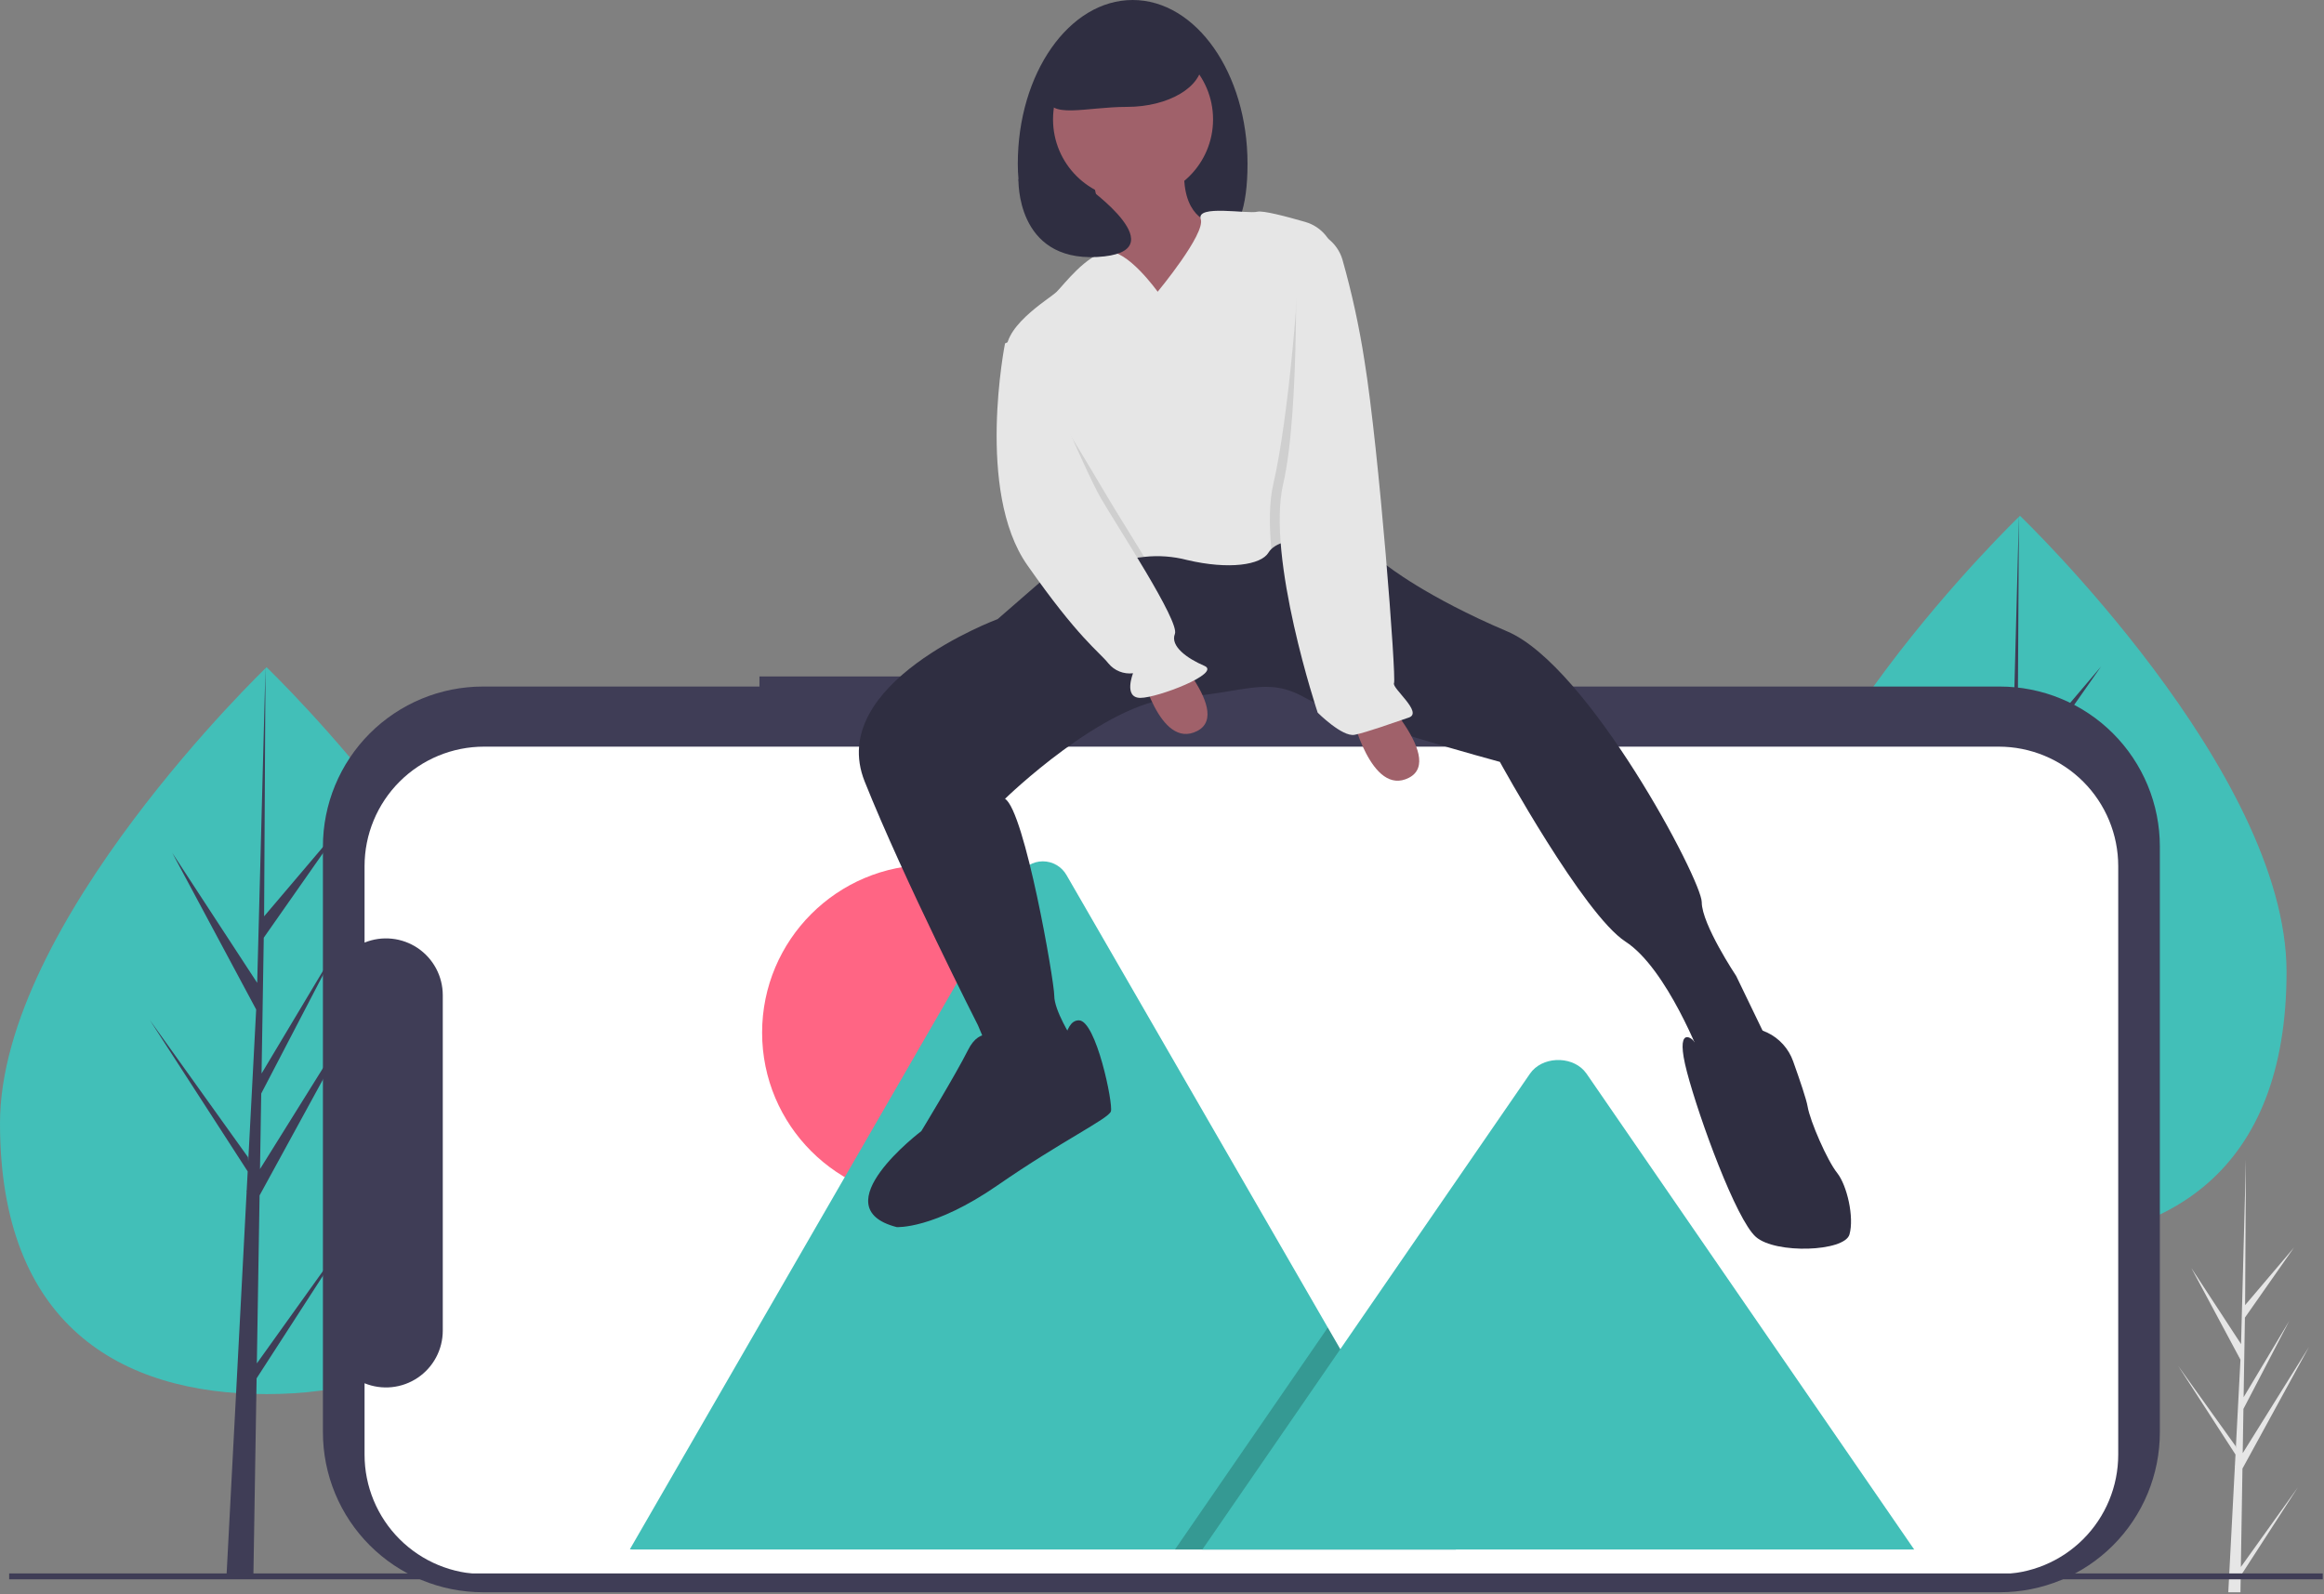 <svg width="892" height="612" viewBox="0 0 892 612" fill="none" xmlns="http://www.w3.org/2000/svg">
<rect x="0" y="0" width="892" height="612" fill="#808080" stroke="none"/>
<g clip-path="url(#clip0)">
<path d="M860.088 601.547L860.702 563.772L886.246 517.04L860.798 557.847L861.074 540.862L878.679 507.051L861.147 536.367L861.643 505.819L880.495 478.901L861.721 501.015L862.031 445L860.083 519.154L860.243 516.095L841.076 486.756L859.935 521.967L858.149 556.084L858.096 555.178L836 524.304L858.029 558.377L857.806 562.644L857.766 562.708L857.784 563.059L853.253 649.617H859.307L860.033 604.908L882.009 570.918L860.088 601.547Z" fill="#E6E6E6"/>
<path d="M204.622 431.216C204.622 508.268 158.816 535.172 102.311 535.172C45.806 535.172 0 508.268 0 431.216C0 354.164 102.311 256.142 102.311 256.142C102.311 256.142 204.622 354.164 204.622 431.216Z" fill="#42BFB8"/>
<path d="M98.584 523.385L99.632 458.9L143.239 379.122L99.796 448.784L100.267 419.788L130.321 362.07L100.392 412.115L101.239 359.966L133.421 314.015L101.372 351.765L101.901 256.142L98.575 382.73L98.848 377.508L66.128 327.424L98.323 387.533L95.275 445.775L95.184 444.229L57.463 391.523L95.07 449.69L94.688 456.974L94.62 457.083L94.651 457.681L86.916 605.446H97.251L98.491 529.122L136.005 471.098L98.584 523.385Z" fill="#3F3D56"/>
<path d="M877.622 373.074C877.622 450.126 831.816 477.03 775.311 477.03C718.806 477.03 673 450.126 673 373.074C673 296.022 775.311 198 775.311 198C775.311 198 877.622 296.022 877.622 373.074Z" fill="#42BFB8"/>
<path d="M771.584 465.243L772.632 400.758L816.239 320.98L772.796 390.642L773.267 361.646L803.321 303.928L773.392 353.973L774.239 301.824L806.421 255.873L774.372 293.623L774.901 198L771.575 324.588L771.848 319.366L739.128 269.282L771.323 329.391L768.275 387.633L768.184 386.087L730.463 333.381L768.07 391.548L767.688 398.832L767.62 398.941L767.651 399.539L759.916 547.304H770.251L771.491 470.98L809.005 412.956L771.584 465.243Z" fill="#3F3D56"/>
<path d="M291.492 259.679V263.553H185.367C177.301 263.553 169.313 265.142 161.861 268.229C154.409 271.315 147.638 275.84 141.934 281.543C136.231 287.247 131.707 294.018 128.62 301.47C125.533 308.922 123.944 316.91 123.944 324.976V549.816C123.944 557.882 125.533 565.869 128.62 573.321C131.707 580.773 136.231 587.545 141.934 593.248C147.638 598.952 154.409 603.476 161.861 606.563C169.313 609.65 177.301 611.239 185.367 611.239H767.578C775.644 611.239 783.631 609.65 791.083 606.563C798.535 603.476 805.306 598.952 811.01 593.248C816.713 587.545 821.238 580.773 824.325 573.321C827.411 565.869 829 557.882 829 549.816V324.976C829 316.91 827.411 308.922 824.325 301.47C821.238 294.018 816.713 287.247 811.01 281.543C805.306 275.84 798.535 271.315 791.083 268.229C783.631 265.142 775.644 263.553 767.578 263.553H367.034V259.679H291.492Z" fill="#3F3D56"/>
<path d="M185.795 286.627H767.15C779.315 286.627 790.983 291.46 799.586 300.062C808.188 308.665 813.021 320.332 813.021 332.498V558.417C813.021 570.583 808.188 582.251 799.586 590.853C790.983 599.456 779.315 604.289 767.15 604.289H185.795C173.629 604.289 161.962 599.456 153.359 590.853C144.757 582.251 139.924 570.583 139.924 558.417V531.011C143.233 532.357 146.823 532.87 150.377 532.504C153.931 532.138 157.34 530.904 160.305 528.911C163.271 526.918 165.701 524.227 167.382 521.074C169.063 517.921 169.943 514.404 169.946 510.831V382.022C169.943 378.449 169.063 374.932 167.382 371.779C165.701 368.627 163.271 365.935 160.305 363.942C157.34 361.949 153.931 360.715 150.377 360.349C146.823 359.983 143.233 360.496 139.924 361.842V332.498C139.924 320.332 144.757 308.665 153.359 300.062C161.962 291.46 173.629 286.627 185.795 286.627Z" fill="white"/>
<path d="M356.903 460.795C392.465 460.795 421.293 431.967 421.293 396.405C421.293 360.843 392.465 332.014 356.903 332.014C321.341 332.014 292.513 360.843 292.513 396.405C292.513 431.967 321.341 460.795 356.903 460.795Z" fill="#FF6584"/>
<path d="M558.824 594.832H242.944C242.549 594.837 242.153 594.806 241.764 594.739L391.16 335.962C392.072 334.351 393.395 333.01 394.995 332.077C396.595 331.144 398.413 330.653 400.265 330.653C402.116 330.653 403.935 331.144 405.534 332.077C407.134 333.01 408.457 334.351 409.369 335.962L509.633 509.621L514.436 517.931L558.824 594.832Z" fill="#42BFB8"/>
<path opacity="0.2" d="M558.824 594.832H450.975L503.918 517.931L507.728 512.391L509.633 509.621L514.436 517.931L558.824 594.832Z" fill="black"/>
<path d="M734.704 594.832H461.494L514.436 517.931L518.246 512.391L587.236 412.174C591.759 405.606 602.639 405.197 607.957 410.935C608.314 411.326 608.646 411.74 608.95 412.174L734.704 594.832Z" fill="#42BFB8"/>
<path d="M478.826 62.857C478.826 97.571 463.88 98.65 439.531 98.65C415.183 98.65 390.652 97.571 390.652 62.857C390.652 28.142 410.391 0 434.739 0C459.088 0 478.826 28.142 478.826 62.857Z" fill="#2F2E41"/>
<path d="M418.351 64.271C418.351 64.271 428.745 107.738 424.965 112.462C421.185 117.187 457.093 127.581 457.093 127.581L472.212 86.004L463.707 85.059C463.707 85.059 451.423 82.225 455.203 58.601C458.983 34.978 418.351 64.271 418.351 64.271Z" fill="#A0616A"/>
<path d="M434.887 76.555C451.848 76.555 465.597 62.805 465.597 45.844C465.597 28.884 451.848 15.134 434.887 15.134C417.926 15.134 404.177 28.884 404.177 45.844C404.177 62.805 417.926 76.555 434.887 76.555Z" fill="#A0616A"/>
<path d="M404.649 218.767L382.916 237.666C382.916 237.666 316.77 262.234 331.889 300.031C347.008 337.829 375.356 393.58 375.356 393.58L382.916 411.533H401.814L414.098 405.864L411.264 398.304C411.264 398.304 404.649 387.91 404.649 382.241C404.649 376.571 393.31 311.371 385.75 306.646C385.75 306.646 423.548 269.794 450.951 267.904C478.354 266.014 485.913 259.399 501.032 267.904C516.151 276.408 575.682 292.472 575.682 292.472C575.682 292.472 607.81 351.058 623.873 361.452C639.937 371.846 653.166 406.809 653.166 406.809L679.624 402.084L666.395 374.681C666.395 374.681 653.166 354.838 653.166 346.333C653.166 337.829 609.699 255.62 578.517 242.391C547.334 229.161 532.219 216.998 532.219 216.998L460.761 197.619L404.649 218.767Z" fill="#2F2E41"/>
<path d="M382.916 398.304C382.916 398.304 376.301 393.58 371.576 403.029C366.852 412.478 353.623 434.212 353.623 434.212C353.623 434.212 314.88 463.505 344.173 471.064C344.173 471.064 358.347 472.009 382.916 455C407.484 437.992 425.438 429.487 426.383 426.652C427.327 423.817 420.713 391.69 414.098 391.69C407.484 391.69 409.374 406.809 401.814 406.809C396.413 406.938 391.035 407.571 385.75 408.699L382.916 398.304Z" fill="#2F2E41"/>
<path d="M688.255 407.44C687.404 405.024 686.082 402.801 684.366 400.899C682.649 398.998 680.573 397.455 678.257 396.362C675.94 395.268 673.43 394.645 670.871 394.528C668.312 394.411 665.755 394.803 663.349 395.681C661.897 396.226 660.915 396.792 660.726 397.359C659.781 400.194 651.229 401.594 650.308 399.949C649.387 398.304 642.772 393.58 647.497 411.533C652.221 429.487 666.395 468.229 673.955 474.844C681.514 481.458 707.972 480.514 709.862 473.899C711.752 467.284 708.917 455 705.138 450.276C701.358 445.551 694.743 430.432 693.798 424.763C693.354 422.094 690.816 414.614 688.255 407.44Z" fill="#2F2E41"/>
<path d="M518.757 274.052C518.757 274.052 526.192 306.097 540.788 298.567C555.384 291.038 524.785 261.047 524.785 261.047L518.757 274.052Z" fill="#A0616A"/>
<path d="M437.493 256.098C437.493 256.098 444.928 288.143 459.524 280.614C474.12 273.084 443.521 243.093 443.521 243.093L437.493 256.098Z" fill="#A0616A"/>
<path d="M509.537 203.648C498.604 207.012 491.413 207.381 487.964 210.764C487.535 211.175 487.163 211.642 486.858 212.153C484.023 216.877 471.739 218.767 455.675 214.987C450.294 213.575 444.698 213.165 439.167 213.778C433.677 214.335 428.149 215.498 417.878 214.987C399.953 214.09 391.382 155.4 387.319 139.676C387.102 138.816 386.894 138.089 386.695 137.503C382.916 126.164 402.759 114.825 405.594 111.99C408.429 109.155 416.933 97.816 424.757 96.635C432.572 95.454 444.336 111.99 444.336 111.99C444.336 111.99 462.762 89.784 460.873 84.114C458.983 78.445 478.826 82.224 482.606 81.279C484.742 80.741 493.662 83.075 501.023 85.21C504.095 86.098 506.824 87.901 508.845 90.38C510.866 92.858 512.083 95.894 512.334 99.082C512.456 100.622 512.589 102.295 512.721 104.09C515.064 134.952 518.92 200.766 509.537 203.648Z" fill="#E6E6E6"/>
<path opacity="0.1" d="M439.167 213.778C433.677 214.335 428.149 215.498 417.878 214.987C399.953 214.09 391.382 155.4 387.319 139.676C387.999 134.782 388.585 131.833 388.585 131.833L393.782 138.92C393.782 138.92 418.823 180.025 425.438 191.364C428.14 195.994 433.687 204.735 439.167 213.778Z" fill="black"/>
<path d="M394.255 128.054L385.75 131.833C385.75 131.833 374.411 188.529 394.255 216.877C414.098 245.225 421.658 249.95 425.438 254.675C426.568 256.048 428.026 257.115 429.678 257.776C431.329 258.436 433.121 258.67 434.887 258.454C434.887 258.454 431.107 267.904 437.722 267.904C444.336 267.904 468.904 258.454 462.29 255.62C455.675 252.785 449.061 248.06 450.951 243.335C452.841 238.611 429.217 202.703 422.603 191.364C415.988 180.025 394.255 128.054 394.255 128.054Z" fill="#E6E6E6"/>
<path opacity="0.1" d="M509.537 203.648C498.604 207.012 491.413 207.381 487.964 210.764C487.094 201.428 487.132 192.63 488.748 185.695C494.556 160.804 498.939 106.906 498.67 93.564C498.638 91.98 498.976 94.509 500.56 94.509V95.454C507.552 95.454 509.518 92.968 511.483 99.677C511.88 101.019 512.296 102.493 512.721 104.09C515.064 134.952 518.92 200.766 509.537 203.648Z" fill="black"/>
<path d="M497.252 88.367H500.148C503.551 88.365 506.864 89.466 509.588 91.505C512.313 93.545 514.304 96.412 515.262 99.677C518.872 112.415 521.694 125.363 523.71 138.448C529.38 173.41 535.995 260.344 535.05 262.234C534.105 264.124 546.389 273.573 540.719 275.463C535.05 277.353 524.655 281.133 519.931 282.078C515.206 283.023 505.757 273.573 505.757 273.573C505.757 273.573 485.913 214.043 492.528 185.695C499.142 157.347 497.252 88.367 497.252 88.367Z" fill="#E6E6E6"/>
<path d="M461.366 24.008C461.366 33.41 448.468 41.031 432.557 41.031C416.646 41.031 402.002 46.068 402.002 36.666C402.002 27.265 416.646 6.984 432.557 6.984C448.468 6.984 461.366 14.606 461.366 24.008Z" fill="#2F2E41"/>
<path d="M390.914 68.748C390.914 68.748 389.738 100.396 421.187 98.65C452.636 96.904 416.937 71.598 416.937 71.598L390.914 68.748Z" fill="#2F2E41"/>
<path d="M891.522 604.022H3.522V606.263H891.522V604.022Z" fill="#3F3D56"/>
</g>
<defs>
<clipPath id="clip0">
<rect width="891.522" height="611.239" fill="white"/>
</clipPath>
</defs>
</svg>

